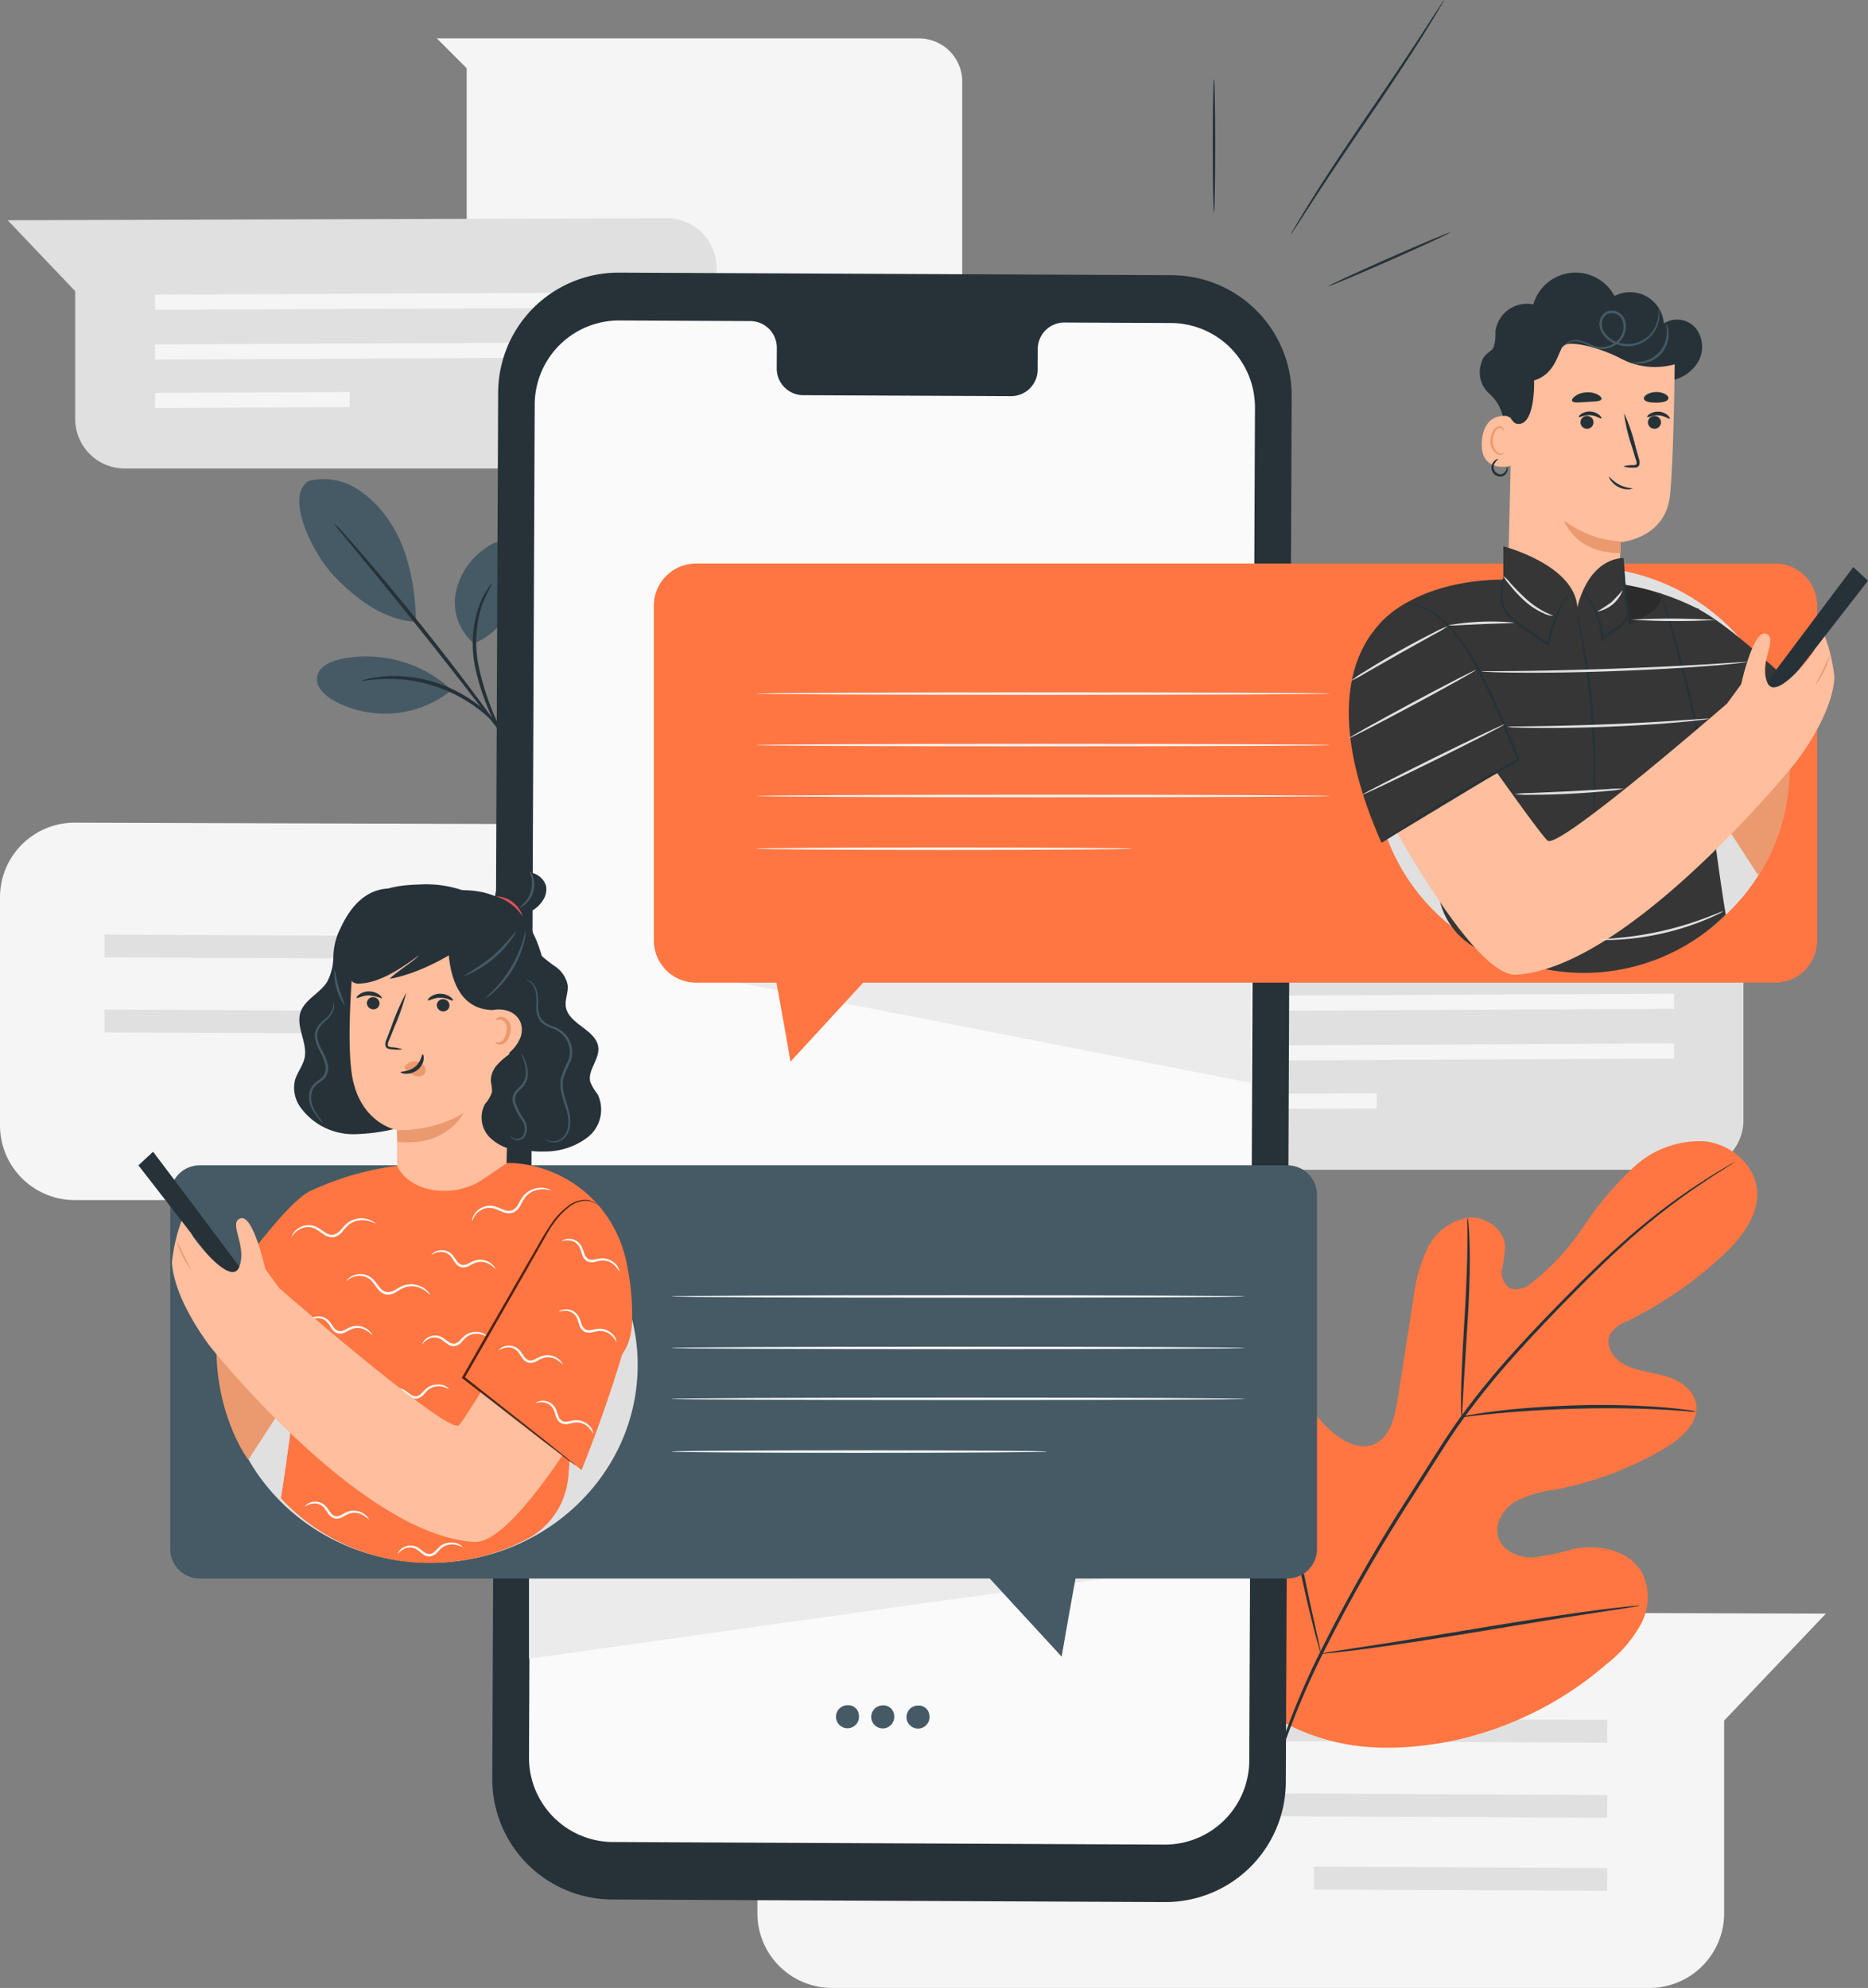 <svg xmlns="http://www.w3.org/2000/svg" width="217.66" height="231.586" viewBox="0 0 217.66 231.586">
  <rect x="0" y="0" width="217.66" height="231.586" fill="#808080" stroke="none"/>
  <g id="Group_13192" data-name="Group 13192" transform="translate(-53.332 -36.363)">
    <g id="Background_Complete" data-name="Background Complete" transform="translate(53.332 40.839)">
      <g id="Group_13021" data-name="Group 13021" transform="translate(0 91.359)">
        <path id="Path_5277" data-name="Path 5277" d="M53.332,216.931v26.563a8.7,8.7,0,0,0,8.7,8.7h95.245a8.7,8.7,0,0,0,8.7-8.7V221.049l11.858-12.458-115.778-.362A8.7,8.7,0,0,0,53.332,216.931Z" transform="translate(-53.332 -208.229)" fill="#f5f5f5"/>
        <g id="Group_13018" data-name="Group 13018" transform="translate(12.18 13.037)">
          <path id="Path_5278" data-name="Path 5278" d="M161.6,234.665l-86.429-.4.009-2.657,86.429.4Z" transform="translate(-75.176 -231.609)" fill="#e0e0e0"/>
        </g>
        <g id="Group_13019" data-name="Group 13019" transform="translate(12.18 21.777)">
          <path id="Path_5279" data-name="Path 5279" d="M161.6,250.338l-86.429-.4.009-2.657,86.429.4Z" transform="translate(-75.176 -247.282)" fill="#e0e0e0"/>
        </g>
        <g id="Group_13020" data-name="Group 13020" transform="translate(64.411 30.526)">
          <rect id="Rectangle_1630" data-name="Rectangle 1630" width="2.657" height="34.198" transform="translate(0 2.656) rotate(-89.718)" fill="#e0e0e0"/>
        </g>
      </g>
      <g id="Group_13025" data-name="Group 13025" transform="translate(88.254 183.142)">
        <path id="Path_5280" data-name="Path 5280" d="M211.6,381.53v26.563a8.7,8.7,0,0,0,8.7,8.7h95.245a8.7,8.7,0,0,0,8.7-8.7V385.648l11.857-12.458-115.778-.362A8.7,8.7,0,0,0,211.6,381.53Z" transform="translate(-211.602 -372.828)" fill="#f5f5f5"/>
        <g id="Group_13022" data-name="Group 13022" transform="translate(12.594 12.347)">
          <path id="Path_5281" data-name="Path 5281" d="M320.617,398.027l-86.429-.4.009-2.657,86.429.4Z" transform="translate(-234.188 -394.971)" fill="#e0e0e0"/>
        </g>
        <g id="Group_13023" data-name="Group 13023" transform="translate(12.594 21.087)">
          <path id="Path_5282" data-name="Path 5282" d="M320.617,413.7l-86.429-.4.009-2.657,86.429.4Z" transform="translate(-234.188 -410.644)" fill="#e0e0e0"/>
        </g>
        <g id="Group_13024" data-name="Group 13024" transform="translate(64.825 29.836)">
          <rect id="Rectangle_1631" data-name="Rectangle 1631" width="2.657" height="34.198" transform="translate(0 2.656) rotate(-89.718)" fill="#e0e0e0"/>
        </g>
      </g>
      <path id="Path_5283" data-name="Path 5283" d="M144.63,44.39h56.177a5.035,5.035,0,0,1,5.035,5.035V76.9a5.035,5.035,0,0,1-5.035,5.035h-47.67A5.035,5.035,0,0,1,148.1,76.9V47.861Z" transform="translate(-93.721 -44.39)" fill="#f5f5f5"/>
      <g id="Group_13029" data-name="Group 13029" transform="translate(0.897 20.941)">
        <path id="Path_5284" data-name="Path 5284" d="M137.519,87.715v17.617a5.772,5.772,0,0,1-5.771,5.772H68.577a5.772,5.772,0,0,1-5.772-5.772V90.447L54.94,82.184l76.789-.24A5.771,5.771,0,0,1,137.519,87.715Z" transform="translate(-54.94 -81.944)" fill="#e0e0e0"/>
        <g id="Group_13026" data-name="Group 13026" transform="translate(17.171 8.647)">
          <path id="Path_5285" data-name="Path 5285" d="M85.739,99.477l57.324-.265-.006-1.762-57.324.265Z" transform="translate(-85.733 -97.451)" fill="#f5f5f5"/>
        </g>
        <g id="Group_13027" data-name="Group 13027" transform="translate(17.171 14.443)">
          <path id="Path_5286" data-name="Path 5286" d="M85.739,109.872l57.324-.265-.006-1.762-57.324.265Z" transform="translate(-85.733 -107.846)" fill="#f5f5f5"/>
        </g>
        <g id="Group_13028" data-name="Group 13028" transform="translate(17.169 20.246)">
          <rect id="Rectangle_1632" data-name="Rectangle 1632" width="22.682" height="1.762" transform="translate(0 0.112) rotate(-0.282)" fill="#f5f5f5"/>
        </g>
      </g>
      <g id="Group_13033" data-name="Group 13033" transform="translate(120.567 102.637)">
        <path id="Path_5287" data-name="Path 5287" d="M352.13,234.225v17.618a5.772,5.772,0,0,1-5.772,5.771H283.188a5.772,5.772,0,0,1-5.772-5.771V236.957l-7.865-8.263,76.789-.24A5.771,5.771,0,0,1,352.13,234.225Z" transform="translate(-269.551 -228.454)" fill="#e0e0e0"/>
        <g id="Group_13030" data-name="Group 13030" transform="translate(17.171 8.647)">
          <path id="Path_5288" data-name="Path 5288" d="M300.35,245.988l57.324-.265-.006-1.762-57.324.265Z" transform="translate(-300.344 -243.961)" fill="#f5f5f5"/>
        </g>
        <g id="Group_13031" data-name="Group 13031" transform="translate(17.171 14.443)">
          <path id="Path_5289" data-name="Path 5289" d="M300.35,256.383l57.324-.265-.006-1.762-57.324.265Z" transform="translate(-300.344 -254.356)" fill="#f5f5f5"/>
        </g>
        <g id="Group_13032" data-name="Group 13032" transform="translate(17.169 20.247)">
          <rect id="Rectangle_1633" data-name="Rectangle 1633" width="22.682" height="1.762" transform="translate(0 0.112) rotate(-0.282)" fill="#f5f5f5"/>
        </g>
      </g>
    </g>
    <g id="Plants" transform="translate(88.201 92.163)">
      <g id="Group_13051" data-name="Group 13051" transform="translate(105.684 77.11)">
        <g id="Group_13035" data-name="Group 13035">
          <g id="Group_13034" data-name="Group 13034">
            <path id="Path_5290" data-name="Path 5290" d="M313.872,342.152c-9.442-9.193-9.6-23.415-7.14-35.773.409-2.063.54-4.288,1.825-5.946s3.791-2.525,5.505-1.347c1.422.978,1.8,2.88,2.419,4.5a12.3,12.3,0,0,0,4.1,5.443c1.209.9,2.775,1.589,4.2,1.083,1.951-.694,2.567-3.132,2.892-5.2l1.817-11.548a19.488,19.488,0,0,1,1.626-6.026,6.482,6.482,0,0,1,4.73-3.669c2.054-.229,4.3,1.3,4.379,3.388a19.434,19.434,0,0,1-.362,2.579,2.2,2.2,0,0,0,.935,2.251,2.527,2.527,0,0,0,2.421-.576,27.792,27.792,0,0,0,6.143-6.629,38.569,38.569,0,0,1,5.85-6.921,11.3,11.3,0,0,1,8.254-3c2.983.317,5.832,2.656,6.1,5.679s-1.908,5.7-4.14,7.757a46.663,46.663,0,0,1-11.085,7.57,3.839,3.839,0,0,0-1.886,1.462c-.674,1.3.406,2.882,1.69,3.556,1.454.764,3.149.877,4.726,1.33s3.2,1.448,3.564,3.068c.5,2.247-1.626,4.169-3.6,5.333a39.985,39.985,0,0,1-12.779,4.828,13.476,13.476,0,0,0-4.685,1.4c-1.4.867-2.441,2.6-1.939,4.174s2.323,2.351,3.961,2.317a27.89,27.89,0,0,0,4.811-.988c3.011-.606,6.64.189,8.055,2.936a6.616,6.616,0,0,1-.25,5.888,15.255,15.255,0,0,1-3.963,4.587,40.2,40.2,0,0,1-18.889,9.131c-6.95,1.2-13.146.824-19.291-2.638" transform="translate(-305.393 -274.717)" fill="#ff7642"/>
          </g>
        </g>
        <g id="Group_13038" data-name="Group 13038" transform="translate(6.808 2.406)">
          <g id="Group_13037" data-name="Group 13037">
            <g id="Group_13036" data-name="Group 13036">
              <path id="Path_5291" data-name="Path 5291" d="M317.6,353.247a91.8,91.8,0,0,1,6.155-16.452,187.33,187.33,0,0,1,10.6-18.7l3.03-4.76c1-1.56,1.988-3.107,3.049-4.56a93.557,93.557,0,0,1,6.578-8c2.215-2.444,4.407-4.683,6.471-6.761s4.035-3.972,5.9-5.624a74.174,74.174,0,0,1,9.372-7.137c1.168-.753,2.094-1.308,2.726-1.674l.722-.414a1.629,1.629,0,0,1,.253-.129,1.471,1.471,0,0,1-.233.163l-.7.446c-.618.389-1.531.964-2.685,1.735a78.441,78.441,0,0,0-9.273,7.216c-1.848,1.661-3.8,3.565-5.854,5.646s-4.233,4.329-6.435,6.773A94.628,94.628,0,0,0,340.736,309c-1.053,1.447-2.033,2.982-3.032,4.546l-3.026,4.758a192.034,192.034,0,0,0-10.6,18.651,93.41,93.41,0,0,0-6.21,16.367" transform="translate(-317.601 -279.032)" fill="#263238"/>
            </g>
          </g>
        </g>
        <g id="Group_13041" data-name="Group 13041" transform="translate(29.684 8.957)">
          <g id="Group_13040" data-name="Group 13040">
            <g id="Group_13039" data-name="Group 13039">
              <path id="Path_5292" data-name="Path 5292" d="M358.692,313.973a4.231,4.231,0,0,1-.057-.913c-.015-.588-.008-1.439.014-2.49.045-2.1.206-5,.395-8.2s.308-6.094.321-8.19c.009-1.048.008-1.9,0-2.484a4.221,4.221,0,0,1,.031-.914,4.12,4.12,0,0,1,.118.907c.054.586.1,1.436.122,2.488.057,2.1-.019,5.012-.209,8.214-.2,3.155-.371,6.009-.506,8.19-.055.985-.1,1.816-.137,2.483A4.143,4.143,0,0,1,358.692,313.973Z" transform="translate(-358.627 -290.781)" fill="#263238"/>
            </g>
          </g>
        </g>
        <g id="Group_13044" data-name="Group 13044" transform="translate(29.75 30.767)">
          <g id="Group_13043" data-name="Group 13043">
            <g id="Group_13042" data-name="Group 13042">
              <path id="Path_5293" data-name="Path 5293" d="M386.082,330.661a5.89,5.89,0,0,1-1.079-.047c-.69-.051-1.689-.13-2.926-.188-2.472-.135-5.894-.2-9.673-.112s-7.2.331-9.662.571c-1.235.112-2.232.229-2.921.306a5.746,5.746,0,0,1-1.077.084,5.776,5.776,0,0,1,1.057-.234c.684-.123,1.678-.282,2.913-.429,2.466-.311,5.892-.589,9.683-.687a94.757,94.757,0,0,1,9.7.228c1.239.094,2.237.214,2.925.312A5.677,5.677,0,0,1,386.082,330.661Z" transform="translate(-358.744 -329.893)" fill="#263238"/>
            </g>
          </g>
        </g>
        <g id="Group_13047" data-name="Group 13047" transform="translate(5.556 23.669)">
          <g id="Group_13046" data-name="Group 13046">
            <g id="Group_13045" data-name="Group 13045">
              <path id="Path_5294" data-name="Path 5294" d="M323.169,353.229a1.4,1.4,0,0,1-.129-.353c-.08-.279-.178-.621-.3-1.034-.253-.9-.586-2.21-.976-3.834-.782-3.248-1.722-7.769-2.691-12.772s-1.866-9.529-2.579-12.788l-.857-3.859-.227-1.052a1.379,1.379,0,0,1-.053-.374,1.424,1.424,0,0,1,.129.354l.3,1.033c.253.9.586,2.21.976,3.834.782,3.248,1.721,7.769,2.691,12.774s1.866,9.527,2.579,12.787c.352,1.585.641,2.89.856,3.859l.227,1.052A1.353,1.353,0,0,1,323.169,353.229Z" transform="translate(-315.357 -317.164)" fill="#263238"/>
            </g>
          </g>
        </g>
        <g id="Group_13050" data-name="Group 13050" transform="translate(13.368 54.137)">
          <g id="Group_13049" data-name="Group 13049">
            <g id="Group_13048" data-name="Group 13048">
              <path id="Path_5295" data-name="Path 5295" d="M366.477,371.812a1.443,1.443,0,0,1-.374.087l-1.08.176-3.975.605c-3.356.512-7.984,1.272-13.1,2.119s-9.753,1.566-13.121,2.008c-1.683.222-3.048.388-3.993.482l-1.089.1a1.416,1.416,0,0,1-.383.009,1.456,1.456,0,0,1,.374-.088l1.08-.175,3.974-.606c3.356-.511,7.985-1.272,13.1-2.119s9.751-1.565,13.118-2.007c1.684-.222,3.048-.388,3.994-.483l1.089-.1A1.405,1.405,0,0,1,366.477,371.812Z" transform="translate(-329.367 -371.804)" fill="#263238"/>
            </g>
          </g>
        </g>
      </g>
      <g id="Group_13055" data-name="Group 13055">
        <path id="Path_5296" data-name="Path 5296" d="M150.615,161.294a6.206,6.206,0,0,1-2.134-5.855,8.243,8.243,0,0,1,3.548-5.289,3.472,3.472,0,0,1,2.83-.738,2.655,2.655,0,0,1,1.717,2.07,5.385,5.385,0,0,1-.323,2.776c-1.058,3.056-2.642,5.819-5.639,7.035" transform="translate(-130.255 -142.136)" fill="#455a64"/>
        <path id="Path_5297" data-name="Path 5297" d="M135.035,177.207a14.52,14.52,0,0,0-12.833-3.359c-1.14.264-2.425.867-2.612,2.023s.846,2.14,1.861,2.728a12.4,12.4,0,0,0,13.719-1.1" transform="translate(-117.502 -152.829)" fill="#455a64"/>
        <path id="Path_5298" data-name="Path 5298" d="M117.027,136.645a7.276,7.276,0,0,1,5.614.966,12.843,12.843,0,0,1,4.015,4.194c2.021,3.192,2.732,7.483,2.822,11.259-4.192-.17-7.775-3.464-9.487-5.251-2.706-2.823-5.884-9.567-2.964-11.17" transform="translate(-115.864 -136.432)" fill="#455a64"/>
        <g id="Group_13052" data-name="Group 13052" transform="translate(20.221 12.139)">
          <path id="Path_5299" data-name="Path 5299" d="M155.78,176.144a14.978,14.978,0,0,1-1.046-1.58,26.617,26.617,0,0,1-2.362-6.732,13.353,13.353,0,0,1,.524-7.1,8.754,8.754,0,0,1,1.014-1.924,2.453,2.453,0,0,1,.518-.605,18.575,18.575,0,0,0-1.25,2.631,14.007,14.007,0,0,0-.389,6.923,30.867,30.867,0,0,0,2.217,6.681" transform="translate(-152.128 -158.202)" fill="#263238"/>
        </g>
        <g id="Group_13053" data-name="Group 13053" transform="translate(4.035 5.134)">
          <path id="Path_5300" data-name="Path 5300" d="M142.978,170.638l-2.183-2.815c-1.837-2.382-4.383-5.665-7.243-9.256s-5.492-6.8-7.4-9.125l-2.257-2.757a7.7,7.7,0,0,1-.789-1.044,7.8,7.8,0,0,1,.914.937c.569.621,1.376,1.533,2.361,2.671,1.972,2.275,4.643,5.462,7.506,9.054s5.374,6.91,7.151,9.34c.889,1.214,1.6,2.2,2.077,2.9" transform="translate(-123.101 -145.64)" fill="#263238"/>
        </g>
        <g id="Group_13054" data-name="Group 13054" transform="translate(7.317 22.95)">
          <path id="Path_5301" data-name="Path 5301" d="M128.987,178.139a2.629,2.629,0,0,1,.727-.222,6.056,6.056,0,0,1,.876-.167,10.227,10.227,0,0,1,1.177-.127,15.278,15.278,0,0,1,3.08.117,16.33,16.33,0,0,1,6.995,2.721,15.275,15.275,0,0,1,2.35,2,10.3,10.3,0,0,1,.782.888,6.086,6.086,0,0,1,.533.715c.272.408.234.6.21.615a24.629,24.629,0,0,0-1.735-2.006,17.075,17.075,0,0,0-2.356-1.884,17.245,17.245,0,0,0-6.834-2.658,17.042,17.042,0,0,0-3.01-.2C130.056,177.966,129,178.221,128.987,178.139Z" transform="translate(-128.987 -177.59)" fill="#263238"/>
        </g>
      </g>
    </g>
    <g id="Device" transform="translate(110.693 36.363)">
      <g id="Group_13064" data-name="Group 13064" transform="translate(0 31.76)">
        <g id="Group_13063" data-name="Group 13063">
          <g id="Group_13059" data-name="Group 13059">
            <g id="Group_13058" data-name="Group 13058">
              <g id="Group_13056" data-name="Group 13056">
                <path id="Path_5302" data-name="Path 5302" d="M234.57,283.141l-64.4-.3A14.029,14.029,0,0,1,156.2,268.754l.683-161.465a14.03,14.03,0,0,1,14.094-13.97l64.405.3a14.03,14.03,0,0,1,13.964,14.089l-.683,161.465A14.03,14.03,0,0,1,234.57,283.141Z" transform="translate(-156.2 -93.32)" fill="#263238"/>
              </g>
              <g id="Group_13057" data-name="Group 13057" transform="translate(4.277 5.573)">
                <path id="Path_5303" data-name="Path 5303" d="M238.683,103.611l-12.487-.058a3.1,3.1,0,0,0-3.045,3.156l-.01,2.265a3.1,3.1,0,0,1-3.045,3.156l-24.34-.112a3.105,3.105,0,0,1-3.019-3.184l.01-2.265a3.106,3.106,0,0,0-3.02-3.184l-4.391-.02-10.929-.051a9.826,9.826,0,0,0-9.871,9.784l-.666,157.6a9.825,9.825,0,0,0,9.78,9.868l64.276.3a9.826,9.826,0,0,0,9.87-9.784l.666-157.6A9.826,9.826,0,0,0,238.683,103.611Z" transform="translate(-163.87 -103.314)" fill="#fafafa"/>
              </g>
            </g>
          </g>
          <g id="Group_13060" data-name="Group 13060" transform="translate(40.061 166.888)">
            <path id="Path_5304" data-name="Path 5304" d="M230.7,393.754a1.342,1.342,0,1,1-1.322-1.146A1.243,1.243,0,0,1,230.7,393.754Z" transform="translate(-228.043 -392.608)" fill="#455a64"/>
          </g>
          <g id="Group_13061" data-name="Group 13061" transform="translate(44.171 166.907)">
            <path id="Path_5305" data-name="Path 5305" d="M238.065,393.788a1.341,1.341,0,1,1-1.321-1.146A1.243,1.243,0,0,1,238.065,393.788Z" transform="translate(-235.413 -392.642)" fill="#455a64"/>
          </g>
          <g id="Group_13062" data-name="Group 13062" transform="translate(48.28 166.926)">
            <path id="Path_5306" data-name="Path 5306" d="M245.435,393.821a1.342,1.342,0,1,1-1.322-1.145A1.243,1.243,0,0,1,245.435,393.821Z" transform="translate(-242.782 -392.676)" fill="#455a64"/>
          </g>
        </g>
      </g>
      <path id="Path_5307" data-name="Path 5307" d="M199.517,240.1c1.047.149,64.229,12.541,64.229,12.541V240.1Z" transform="translate(-175.363 -126.493)" fill="#ebebeb"/>
      <path id="Path_5308" data-name="Path 5308" d="M163.869,375.413s68.73-9.724,68.131-9.424-68.131,0-68.131,0Z" transform="translate(-159.593 -182.181)" fill="#ebebeb"/>
      <g id="Group_13065" data-name="Group 13065" transform="translate(83.948 9.224)">
        <path id="Path_5309" data-name="Path 5309" d="M306.894,52.9c.08,0,.145,3.475.145,7.76s-.065,7.761-.145,7.761-.146-3.474-.146-7.761S306.813,52.9,306.894,52.9Z" transform="translate(-306.748 -52.905)" fill="#263238"/>
      </g>
      <g id="Group_13066" data-name="Group 13066" transform="translate(97.396 27.082)">
        <path id="Path_5310" data-name="Path 5310" d="M345.065,84.933c.032.074-3.12,1.536-7.041,3.267s-7.126,3.074-7.159,3,3.119-1.536,7.042-3.267S345.032,84.86,345.065,84.933Z" transform="translate(-330.865 -84.93)" fill="#263238"/>
      </g>
      <g id="Group_13067" data-name="Group 13067" transform="translate(93.062)">
        <path id="Path_5311" data-name="Path 5311" d="M340.931,36.363a1.486,1.486,0,0,1-.149.3l-.477.822c-.417.713-1.04,1.732-1.819,2.985-1.561,2.5-3.809,5.91-6.354,9.623s-4.817,7.1-6.422,9.571l-1.9,2.934-.523.793a1.416,1.416,0,0,1-.2.266,1.412,1.412,0,0,1,.149-.3l.477-.822c.417-.713,1.04-1.731,1.819-2.985,1.561-2.5,3.809-5.91,6.355-9.624s4.816-7.095,6.421-9.569l1.9-2.934.523-.793A1.422,1.422,0,0,1,340.931,36.363Z" transform="translate(-323.092 -36.363)" fill="#263238"/>
      </g>
    </g>
    <g id="Speech_Bubbles" data-name="Speech Bubbles" transform="translate(73.166 102.01)">
      <g id="Group_13073" data-name="Group 13073" transform="translate(56.354)">
        <path id="Path_5312" data-name="Path 5312" d="M320.593,154.092H194.882a4.917,4.917,0,0,0-4.917,4.917V198a4.917,4.917,0,0,0,4.917,4.916h9.365c.754,4.072,1.637,9.21,1.637,9.21l8.477-9.21H320.593A4.916,4.916,0,0,0,325.509,198V159.009A4.916,4.916,0,0,0,320.593,154.092Z" transform="translate(-189.965 -154.092)" fill="#ff7642"/>
        <g id="Group_13072" data-name="Group 13072" transform="translate(11.929 15.013)">
          <g id="Group_13068" data-name="Group 13068" transform="translate(0 5.994)">
            <path id="Path_5313" data-name="Path 5313" d="M278.191,191.91c0,.08-14.962.145-33.415.145s-33.418-.065-33.418-.145,14.959-.145,33.418-.145S278.191,191.83,278.191,191.91Z" transform="translate(-211.358 -191.765)" fill="#f5f5f5"/>
          </g>
          <g id="Group_13069" data-name="Group 13069">
            <path id="Path_5314" data-name="Path 5314" d="M278.191,181.161c0,.08-14.962.145-33.415.145s-33.418-.065-33.418-.145,14.959-.146,33.418-.146S278.191,181.08,278.191,181.161Z" transform="translate(-211.358 -181.015)" fill="#f5f5f5"/>
          </g>
          <g id="Group_13070" data-name="Group 13070" transform="translate(0 11.922)">
            <path id="Path_5315" data-name="Path 5315" d="M278.191,202.541c0,.08-14.962.146-33.415.146s-33.418-.065-33.418-.146,14.959-.145,33.418-.145S278.191,202.461,278.191,202.541Z" transform="translate(-211.358 -202.396)" fill="#f5f5f5"/>
          </g>
          <g id="Group_13071" data-name="Group 13071" transform="translate(0 18.063)">
            <path id="Path_5316" data-name="Path 5316" d="M255.134,213.553c0,.08-9.8.146-21.887.146s-21.889-.065-21.889-.146,9.8-.145,21.889-.145S255.134,213.473,255.134,213.553Z" transform="translate(-211.358 -213.408)" fill="#f5f5f5"/>
          </g>
        </g>
      </g>
      <g id="Group_13079" data-name="Group 13079" transform="translate(0 70.106)">
        <path id="Path_5317" data-name="Path 5317" d="M219.085,279.816H92.341a3.439,3.439,0,0,0-3.439,3.439v41.256a3.44,3.44,0,0,0,3.439,3.44h92.051l8.379,9.1s.879-5.117,1.619-9.1h24.694a3.44,3.44,0,0,0,3.439-3.44V283.255A3.439,3.439,0,0,0,219.085,279.816Z" transform="translate(-88.902 -279.816)" fill="#455a64"/>
        <g id="Group_13078" data-name="Group 13078" transform="translate(58.379 15.135)">
          <g id="Group_13074" data-name="Group 13074" transform="translate(0 5.994)">
            <path id="Path_5318" data-name="Path 5318" d="M260.428,317.853c0,.08-14.963.145-33.415.145s-33.418-.065-33.418-.145,14.959-.145,33.418-.145S260.428,317.773,260.428,317.853Z" transform="translate(-193.595 -317.708)" fill="#f5f5f5"/>
          </g>
          <g id="Group_13075" data-name="Group 13075">
            <path id="Path_5319" data-name="Path 5319" d="M260.428,307.1c0,.08-14.963.145-33.415.145s-33.418-.065-33.418-.145,14.959-.146,33.418-.146S260.428,307.023,260.428,307.1Z" transform="translate(-193.595 -306.958)" fill="#f5f5f5"/>
          </g>
          <g id="Group_13076" data-name="Group 13076" transform="translate(0 11.922)">
            <path id="Path_5320" data-name="Path 5320" d="M260.428,328.484c0,.08-14.963.145-33.415.145s-33.418-.065-33.418-.145,14.959-.145,33.418-.145S260.428,328.4,260.428,328.484Z" transform="translate(-193.595 -328.339)" fill="#f5f5f5"/>
          </g>
          <g id="Group_13077" data-name="Group 13077" transform="translate(0 18.063)">
            <path id="Path_5321" data-name="Path 5321" d="M237.371,339.5c0,.08-9.8.146-21.887.146s-21.889-.065-21.889-.146,9.8-.145,21.889-.145S237.371,339.416,237.371,339.5Z" transform="translate(-193.595 -339.351)" fill="#f5f5f5"/>
          </g>
        </g>
      </g>
    </g>
    <g id="Character_2" data-name="Character 2" transform="translate(210.492 68.123)">
      <g id="Group_13135" data-name="Group 13135">
        <g id="Group_13123" data-name="Group 13123">
          <path id="Path_5322" data-name="Path 5322" d="M365.35,110.668a5.042,5.042,0,0,0-1.686-3.251,3.335,3.335,0,0,1-.931-3.552c.341-1.266,1.144-1.172,1.462-1.916a5.631,5.631,0,0,0,.185-1.777,3.7,3.7,0,0,1,4.414-3.145,5.128,5.128,0,0,1,9.458-.985,3.944,3.944,0,0,1,5.752,3.2,2.871,2.871,0,0,1,3.733.564,3.538,3.538,0,0,1,.269,3.9,4.639,4.639,0,0,1-3.351,2.207,6.811,6.811,0,0,1-4.024-.731,13.026,13.026,0,0,1-3.3-2.494" transform="translate(-347.295 -93.32)" fill="#263238"/>
          <ellipse id="Ellipse_4" data-name="Ellipse 4" cx="24.139" cy="23.573" rx="24.139" ry="23.573" transform="translate(3.033 34.279)" fill="#e0e0e0"/>
          <g id="Group_13118" data-name="Group 13118" transform="translate(0 5.753)">
            <g id="Group_13112" data-name="Group 13112" transform="translate(3.701)">
              <path id="Path_5323" data-name="Path 5323" d="M417.653,191.668l-2.672-6.851-9.576,6.017,8.533,13.158S417.409,199.483,417.653,191.668Z" transform="translate(-369.944 -139.55)" fill="#eb996e"/>
              <g id="Group_13103" data-name="Group 13103" transform="translate(11.792)">
                <g id="Group_13102" data-name="Group 13102">
                  <g id="Group_13101" data-name="Group 13101" transform="translate(0 0.96)">
                    <g id="Group_13098" data-name="Group 13098">
                      <g id="Group_13093" data-name="Group 13093" transform="translate(3.038)">
                        <g id="Group_13092" data-name="Group 13092">
                          <g id="Group_13080" data-name="Group 13080">
                            <path id="Path_5324" data-name="Path 5324" d="M374.85,141.684h0a6.423,6.423,0,0,0,6.451-6.074c.142-2.837.26-5.569.26-5.569s5.268-.381,5.754-5.531.553-17.059.553-17.059h0a18.275,18.275,0,0,0-18.349.8l-.5.322-.608,26.65A6.424,6.424,0,0,0,374.85,141.684Z" transform="translate(-368.407 -105.359)" fill="#ffbe9d"/>
                          </g>
                          <g id="Group_13084" data-name="Group 13084" transform="translate(8.275 9.465)">
                            <g id="Group_13081" data-name="Group 13081" transform="translate(0.194 0.509)">
                              <path id="Path_5325" data-name="Path 5325" d="M384.591,123.285a.75.75,0,0,1,.481.95.759.759,0,0,1-.957.476.75.75,0,0,1-.481-.95A.759.759,0,0,1,384.591,123.285Z" transform="translate(-383.595 -123.246)" fill="#263238"/>
                            </g>
                            <g id="Group_13083" data-name="Group 13083">
                              <g id="Group_13082" data-name="Group 13082">
                                <path id="Path_5326" data-name="Path 5326" d="M385.881,123.148c-.087.085-.575-.336-1.292-.381s-1.26.29-1.334.194c-.036-.043.055-.2.292-.357a1.784,1.784,0,0,1,2.1.149C385.856,122.944,385.923,123.111,385.881,123.148Z" transform="translate(-383.247 -122.333)" fill="#263238"/>
                              </g>
                            </g>
                          </g>
                          <g id="Group_13088" data-name="Group 13088" transform="translate(16.233 9.481)">
                            <g id="Group_13085" data-name="Group 13085" transform="translate(0.097 0.493)">
                              <path id="Path_5327" data-name="Path 5327" d="M398.69,123.285a.75.75,0,0,1,.481.95.759.759,0,0,1-.958.476.75.75,0,0,1-.481-.95A.759.759,0,0,1,398.69,123.285Z" transform="translate(-397.694 -123.246)" fill="#263238"/>
                            </g>
                            <g id="Group_13087" data-name="Group 13087">
                              <g id="Group_13086" data-name="Group 13086">
                                <path id="Path_5328" data-name="Path 5328" d="M400.153,123.177c-.087.085-.575-.336-1.292-.382s-1.26.291-1.334.195c-.037-.043.054-.2.292-.357a1.785,1.785,0,0,1,2.1.15C400.127,122.972,400.194,123.14,400.153,123.177Z" transform="translate(-397.519 -122.362)" fill="#263238"/>
                              </g>
                            </g>
                          </g>
                          <g id="Group_13090" data-name="Group 13090" transform="translate(13.456 9.658)">
                            <g id="Group_13089" data-name="Group 13089">
                              <path id="Path_5329" data-name="Path 5329" d="M392.539,128.886a3.5,3.5,0,0,1,1.178-.15c.189-.005.34-.035.361-.134a1,1,0,0,0-.091-.543l-.448-1.488a19.7,19.7,0,0,1-.916-3.892,19.694,19.694,0,0,1,1.309,3.78c.144.517.282,1.01.417,1.5a1.18,1.18,0,0,1,.04.78.491.491,0,0,1-.347.27,1.2,1.2,0,0,1-.323.016A3.512,3.512,0,0,1,392.539,128.886Z" transform="translate(-392.539 -122.679)" fill="#263238"/>
                            </g>
                          </g>
                          <g id="Group_13091" data-name="Group 13091" transform="translate(6.543 22.151)">
                            <path id="Path_5330" data-name="Path 5330" d="M386.766,147.54a12.209,12.209,0,0,1-6.625-2.457s1.3,3.839,6.527,3.793Z" transform="translate(-380.141 -145.083)" fill="#eb996e"/>
                          </g>
                        </g>
                      </g>
                      <g id="Group_13097" data-name="Group 13097" transform="translate(0 9.975)">
                        <g id="Group_13094" data-name="Group 13094">
                          <path id="Path_5331" data-name="Path 5331" d="M366.48,124.046a.782.782,0,0,0-.736-.8c-.971-.046-2.568.306-2.769,2.96-.287,3.792,3.416,2.917,3.431,2.809C366.417,128.934,366.461,125.521,366.48,124.046Z" transform="translate(-362.958 -123.246)" fill="#ffbe9d"/>
                        </g>
                        <g id="Group_13096" data-name="Group 13096" transform="translate(1.025 1.208)">
                          <g id="Group_13095" data-name="Group 13095">
                            <path id="Path_5332" data-name="Path 5332" d="M366.4,128.47c-.016-.013-.07.041-.187.084a.674.674,0,0,1-.5-.027,1.634,1.634,0,0,1-.652-1.524,2.171,2.171,0,0,1,.258-.932.769.769,0,0,1,.54-.47.342.342,0,0,1,.38.21c.043.11.013.184.033.192s.087-.057.068-.216a.42.42,0,0,0-.133-.249.507.507,0,0,0-.361-.124.938.938,0,0,0-.741.536,2.233,2.233,0,0,0-.311,1.039,1.716,1.716,0,0,0,.848,1.71.721.721,0,0,0,.617-.055C366.389,128.56,366.416,128.477,366.4,128.47Z" transform="translate(-364.796 -125.413)" fill="#eb996e"/>
                          </g>
                        </g>
                      </g>
                    </g>
                    <g id="Group_13099" data-name="Group 13099" transform="translate(10.516 7.228)">
                      <path id="Path_5333" data-name="Path 5333" d="M381.854,119.353c.189.243.849.129,1.705.093.855-.069,1.524-.036,1.68-.3.177-.275-.65-.907-1.753-.817C382.381,118.374,381.643,119.1,381.854,119.353Z" transform="translate(-381.818 -118.32)" fill="#263238"/>
                    </g>
                    <g id="Group_13100" data-name="Group 13100" transform="translate(18.891 7.194)">
                      <path id="Path_5334" data-name="Path 5334" d="M396.849,119.074c.1.331.732.43,1.429.426s1.323-.13,1.418-.463-.535-.79-1.433-.777S396.743,118.753,396.849,119.074Z" transform="translate(-396.837 -118.26)" fill="#263238"/>
                    </g>
                  </g>
                  <path id="Path_5335" data-name="Path 5335" d="M388.569,108.319a8.561,8.561,0,0,1-7.192-.517c-2.668-1.332-5.779-1.983-6.465-1.446s-.83,3.287-3.474,4.089c0,0,.181,5.247-1.91,5.06s-.785-8.313-.785-8.313l5.117-2.5,5.585-1.055,5.262.742,4.071,1.115Z" transform="translate(-365.339 -103.637)" fill="#263238"/>
                </g>
              </g>
              <g id="Group_13111" data-name="Group 13111" transform="translate(0 26.128)">
                <g id="Group_13107" data-name="Group 13107" transform="translate(0 3.884)">
                  <path id="Path_5336" data-name="Path 5336" d="M341.812,162.487c5.468-5.624,15.094-5.01,15.094-5.01l7.978,5.711,4.524-5.267a29.336,29.336,0,0,1,9.21,2.85l.307.095,0,.064c3.5,1.9,8.455,6.458,13.176,10.882l-5.649,5.242-6.253,5.551a.167.167,0,0,1,.011.111c-.065.336.869,7.971,1.826,13.774a23.544,23.544,0,0,1-21.012,6.348,62.557,62.557,0,0,1-6.164-1.693,8.577,8.577,0,0,1-6.352-7.558h0c-.426-4.864-.751-10.885-.751-10.885" transform="translate(-341.812 -157.458)" fill="#363636"/>
                  <g id="Group_13104" data-name="Group 13104" transform="translate(32.596 1.444)">
                    <path id="Path_5337" data-name="Path 5337" d="M400.27,160.048a6.089,6.089,0,0,1,.343.9c.2.583.483,1.433.812,2.488.659,2.109,1.5,5.048,2.29,8.326s1.386,6.278,1.763,8.455c.188,1.089.329,1.972.413,2.585a6.158,6.158,0,0,1,.1.955,5.974,5.974,0,0,1-.215-.936c-.128-.654-.3-1.519-.5-2.566-.428-2.166-1.053-5.15-1.843-8.424s-1.6-6.214-2.2-8.336l-.723-2.513A6.075,6.075,0,0,1,400.27,160.048Z" transform="translate(-400.267 -160.048)" fill="#263238"/>
                  </g>
                  <g id="Group_13105" data-name="Group 13105" transform="translate(37.734 12.716)">
                    <path id="Path_5338" data-name="Path 5338" d="M409.483,189.094c-.05-.062,2.335-2.09,5.327-4.528s5.46-4.365,5.511-4.3-2.334,2.089-5.327,4.528S409.534,189.156,409.483,189.094Z" transform="translate(-409.483 -180.262)" fill="#263238"/>
                  </g>
                  <path id="Path_5339" data-name="Path 5339" d="M350.874,180.32l-4.895,16.1,1.821.947,1.8-4.553S351.441,183.249,350.874,180.32Z" transform="translate(-343.655 -167.572)" opacity="0.2"/>
                  <g id="Group_13106" data-name="Group 13106" transform="translate(25.107 0.38)" opacity="0.2">
                    <path id="Path_5340" data-name="Path 5340" d="M393.8,159.214c2.638,1.391-3.974,4.738-6.961,4.648l2.169-5.722A30.105,30.105,0,0,1,393.8,159.214Z" transform="translate(-386.838 -158.139)"/>
                  </g>
                </g>
                <path id="Path_5341" data-name="Path 5341" d="M367.468,154.757v-4.264s8.328,2.143,8.63,7.126c0,0,1.059-5.508,5.35-5.772l.606,7.748-4.992,4.344H372l-4.009-3.458-.524-5.38" transform="translate(-353.162 -150.493)" fill="#363636"/>
                <g id="Group_13108" data-name="Group 13108" transform="translate(22.883 7.879)">
                  <path id="Path_5342" data-name="Path 5342" d="M384.777,187.769a5.49,5.49,0,0,1-.014-.917c.012-.589.023-1.442.026-2.495.007-2.105-.059-5.015-.323-8.215s-.683-6.082-1.037-8.157l-.437-2.456a5.539,5.539,0,0,1-.137-.907,5.552,5.552,0,0,1,.248.883c.143.572.326,1.407.529,2.442a76.5,76.5,0,0,1,1.363,16.412c-.029,1.055-.071,1.908-.118,2.5A5.656,5.656,0,0,1,384.777,187.769Z" transform="translate(-382.85 -164.623)" fill="#263238"/>
                </g>
                <g id="Group_13109" data-name="Group 13109" transform="translate(14 3.458)">
                  <path id="Path_5343" data-name="Path 5343" d="M375.472,158.928a1.007,1.007,0,0,0-.494.046c-.318.1-.6.5-.836,1.064a24.119,24.119,0,0,0-1.584,4.607l-.044.19-.168-.1c-.5-.3-1.008-.626-1.522-.974a30.493,30.493,0,0,1-2.7-2.051,3.411,3.411,0,0,1-.919-1.2,3.8,3.8,0,0,1-.281-1.286,7.449,7.449,0,0,1,.185-1.865,2.756,2.756,0,0,1,.182-.66,3.545,3.545,0,0,1-.071.679,8.816,8.816,0,0,0-.091,1.832,3.688,3.688,0,0,0,.3,1.2,3.2,3.2,0,0,0,.876,1.1c.787.658,1.7,1.343,2.687,2.012.509.345,1.014.67,1.506.971l-.212.089a21.073,21.073,0,0,1,1.695-4.622,3.5,3.5,0,0,1,.438-.718,1.114,1.114,0,0,1,.531-.36C375.3,158.782,375.486,158.924,375.472,158.928Z" transform="translate(-366.919 -156.695)" fill="#263238"/>
                </g>
                <g id="Group_13110" data-name="Group 13110" transform="translate(23.574 1.354)">
                  <path id="Path_5344" data-name="Path 5344" d="M388.8,152.921a3.054,3.054,0,0,1,.078.666l.133,1.814c.062.764.155,1.673.311,2.673a4.471,4.471,0,0,1,.1,1.637,2.813,2.813,0,0,1-1.1,1.4A12.328,12.328,0,0,0,386.5,162.5l-.222.249-.022-.332a9.974,9.974,0,0,0-1.23-4.153c-.529-.95-.966-1.438-.931-1.466a1.578,1.578,0,0,1,.328.329,8.2,8.2,0,0,1,.755,1.048,9.513,9.513,0,0,1,1.356,4.222l-.244-.083a11.7,11.7,0,0,1,1.866-1.438,2.58,2.58,0,0,0,.995-1.238,4.408,4.408,0,0,0-.089-1.527c-.143-1.011-.215-1.929-.252-2.7s-.043-1.394-.041-1.824A2.913,2.913,0,0,1,388.8,152.921Z" transform="translate(-384.089 -152.921)" fill="#263238"/>
                </g>
              </g>
            </g>
            <g id="Group_13117" data-name="Group 13117" transform="translate(0 28.552)">
              <g id="Group_13114" data-name="Group 13114" transform="translate(2.982)">
                <path id="Path_5345" data-name="Path 5345" d="M430.612,154.84c-.338.4-12.6,16.792-12.6,16.792l1.726.978,12.581-16.185Z" transform="translate(-374.804 -154.84)" fill="#263238"/>
                <path id="Path_5346" data-name="Path 5346" d="M347.081,173.934s12.9,18.565,13.674,18.93c1.531.719,19.175-14.529,20.858-15.988.232-.309.71-.964,1.651-2.264,0,0,1.392-6.37,2.877-5.881s-.814,3.237.154,5.657,5.4-3.352,5.576-3.87l1.143-1.493a19.609,19.609,0,0,1,1.117,4.816c-.26,4.545-4.56,9.95-4.56,9.95s-19.31,23.921-32.537,24.663c-3.81.214-10.58-10.6-15.106-18.7a11.091,11.091,0,0,1,3.161-14.364Z" transform="translate(-340.524 -160.974)" fill="#ffbe9d"/>
                <g id="Group_13113" data-name="Group 13113" transform="translate(51.433 10.316)">
                  <path id="Path_5347" data-name="Path 5347" d="M432.765,176.7c-.043-.027.37-.757.826-1.682s.789-1.7.836-1.678a10.48,10.48,0,0,1-1.662,3.36Z" transform="translate(-432.761 -173.339)" fill="#eb996e"/>
                </g>
              </g>
              <g id="Group_13116" data-name="Group 13116" transform="translate(0 3.901)">
                <path id="Path_5348" data-name="Path 5348" d="M342.532,161.835s-13.843,4.922-3.551,28.2l15.981-9.645-2.273-5.443Z" transform="translate(-335.175 -161.835)" fill="#363636"/>
                <g id="Group_13115" data-name="Group 13115" transform="translate(3.806 0.382)">
                  <path id="Path_5349" data-name="Path 5349" d="M344.49,162.541a4.806,4.806,0,0,1,1.667.14,6.783,6.783,0,0,1,1.816.766,9.814,9.814,0,0,1,2.017,1.655,24.176,24.176,0,0,1,3.76,5.618c1.172,2.263,2.264,4.841,3.385,7.55l.98,2.368.05.12-.114.062c-4.624,2.52-8.65,4.881-11.5,6.647-1.424.881-2.558,1.606-3.336,2.109l-.9.575a1.936,1.936,0,0,1-.322.186,1.9,1.9,0,0,1,.291-.231c.2-.143.486-.355.869-.618.761-.531,1.88-1.281,3.292-2.186,2.822-1.812,6.836-4.206,11.46-6.737l-.064.182c-.315-.757-.646-1.557-.982-2.368-1.12-2.708-2.2-5.282-3.355-7.539a24.607,24.607,0,0,0-3.671-5.6,9.882,9.882,0,0,0-1.953-1.658,6.914,6.914,0,0,0-1.759-.8A9.992,9.992,0,0,0,344.49,162.541Z" transform="translate(-342 -162.52)" fill="#263238"/>
                </g>
              </g>
            </g>
          </g>
          <g id="Group_13119" data-name="Group 13119" transform="translate(24.889 4.094)">
            <path id="Path_5350" data-name="Path 5350" d="M391,100.661a.832.832,0,0,1,.069.243,3.158,3.158,0,0,1,.04.723,3.7,3.7,0,0,1-4.782,3.355,3.291,3.291,0,0,1-1.908-1.383,1.946,1.946,0,0,1-.285-1.259,1.629,1.629,0,0,1,.684-1.151,1.414,1.414,0,0,1,1.339-.086,1.7,1.7,0,0,1,.915.92,2.441,2.441,0,0,1-.366,2.318,2.908,2.908,0,0,1-3.657.795,6.245,6.245,0,0,0-1.377-.529,1.731,1.731,0,0,0-1.066.112,5.771,5.771,0,0,0-.793.522c-.007-.007.048-.072.163-.192a1.382,1.382,0,0,1,.228-.2,1.71,1.71,0,0,1,.355-.228,1.815,1.815,0,0,1,1.141-.17,6.116,6.116,0,0,1,1.432.5,4.053,4.053,0,0,0,.8.266,2.544,2.544,0,0,0,.9-.016,2.635,2.635,0,0,0,1.656-1.014,2.18,2.18,0,0,0,.319-2.05,1.315,1.315,0,0,0-1.832-.7,1.345,1.345,0,0,0-.558.946,1.667,1.667,0,0,0,.244,1.075,3.038,3.038,0,0,0,1.739,1.272,3.567,3.567,0,0,0,3.5-.829,3.789,3.789,0,0,0,1.089-2.278A7.642,7.642,0,0,0,391,100.661Z" transform="translate(-379.809 -100.661)" fill="#455a64"/>
          </g>
          <g id="Group_13120" data-name="Group 13120" transform="translate(30.327 23.747)">
            <path id="Path_5351" data-name="Path 5351" d="M392.3,137.281c.006.035-.171.109-.478.122a2.481,2.481,0,0,1-2.06-1.038c-.172-.254-.218-.441-.186-.456a3.821,3.821,0,0,0,2.724,1.372Z" transform="translate(-389.562 -135.906)" fill="#263238"/>
          </g>
          <g id="Group_13121" data-name="Group 13121" transform="translate(16.616 21.71)">
            <path id="Path_5352" data-name="Path 5352" d="M366.795,133.2c.026-.024.182.245-.02.629a.93.93,0,0,1-.568.451.966.966,0,0,1-.866-.227,1.038,1.038,0,0,1-.366-.81,1.115,1.115,0,0,1,.254-.667c.268-.315.54-.344.544-.312.021.042-.2.141-.378.432a.866.866,0,0,0,.136,1.138.734.734,0,0,0,.614.186.782.782,0,0,0,.456-.3C366.8,133.447,366.749,133.205,366.795,133.2Z" transform="translate(-364.973 -132.253)" fill="#263238"/>
          </g>
          <g id="Group_13122" data-name="Group 13122" transform="translate(33.11 5.972)">
            <path id="Path_5353" data-name="Path 5353" d="M398.436,104.03a1.837,1.837,0,0,1,.268,1.024,3.4,3.4,0,0,1-3.1,3.575,1.84,1.84,0,0,1-1.052-.12c.007-.05.405.024,1.024-.083a3.442,3.442,0,0,0,2.922-3.369C398.517,104.428,398.388,104.043,398.436,104.03Z" transform="translate(-394.553 -104.029)" fill="#455a64"/>
          </g>
        </g>
        <g id="Group_13124" data-name="Group 13124" transform="translate(1.583 52.625)">
          <path id="Path_5354" data-name="Path 5354" d="M354.568,187.7c.036.072-3.641,1.962-8.211,4.222s-8.306,4.034-8.341,3.962,3.641-1.962,8.213-4.222S354.532,187.625,354.568,187.7Z" transform="translate(-338.015 -187.695)" fill="#e0e0e0"/>
        </g>
        <g id="Group_13125" data-name="Group 13125" transform="translate(0.028 46.301)">
          <path id="Path_5355" data-name="Path 5355" d="M349.982,176.355c.038.071-3.235,1.9-7.31,4.088s-7.41,3.9-7.448,3.832,3.235-1.9,7.31-4.088S349.944,176.285,349.982,176.355Z" transform="translate(-335.224 -176.353)" fill="#e0e0e0"/>
        </g>
        <g id="Group_13126" data-name="Group 13126" transform="translate(0.248 41.186)">
          <path id="Path_5356" data-name="Path 5356" d="M346.92,167.184a13.286,13.286,0,0,1-1.638.969l-4,2.233-3.982,2.271a13.132,13.132,0,0,1-1.676.9,11.6,11.6,0,0,1,1.57-1.076c.993-.628,2.384-1.467,3.946-2.348s3-1.637,4.05-2.162A11.583,11.583,0,0,1,346.92,167.184Z" transform="translate(-335.62 -167.181)" fill="#e0e0e0"/>
        </g>
        <g id="Group_13127" data-name="Group 13127" transform="translate(18.011 35.338)">
          <path id="Path_5357" data-name="Path 5357" d="M373.258,161.334a2.615,2.615,0,0,1-1.077-.29,8.253,8.253,0,0,1-2.255-1.468,15.46,15.46,0,0,1-1.818-1.969,4.041,4.041,0,0,1-.63-.914,4.419,4.419,0,0,1,.786.781,26.279,26.279,0,0,0,1.855,1.885,10.331,10.331,0,0,0,2.148,1.5C372.867,161.165,373.271,161.29,373.258,161.334Z" transform="translate(-367.475 -156.692)" fill="#e0e0e0"/>
        </g>
        <g id="Group_13128" data-name="Group 13128" transform="translate(28.925 36.958)">
          <path id="Path_5358" data-name="Path 5358" d="M390.05,159.6a3.882,3.882,0,0,1-3,2.528,19.46,19.46,0,0,0,1.657-1.078A19.765,19.765,0,0,0,390.05,159.6Z" transform="translate(-387.047 -159.598)" fill="#e0e0e0"/>
        </g>
        <g id="Group_13129" data-name="Group 13129" transform="translate(15.469 45.344)">
          <path id="Path_5359" data-name="Path 5359" d="M393.875,174.644a1.341,1.341,0,0,1-.311.058l-.9.11c-.78.086-1.91.2-3.309.3-2.8.223-6.667.441-10.944.6s-8.155.207-10.961.185c-1.4-.009-2.538-.037-3.322-.067l-.9-.046a1.271,1.271,0,0,1-.314-.036,1.3,1.3,0,0,1,.315-.022l.9-.008,3.319-.026c2.8-.03,6.675-.12,10.95-.269s8.142-.341,10.94-.512l3.313-.211.9-.056A1.292,1.292,0,0,1,393.875,174.644Z" transform="translate(-362.916 -174.636)" fill="#e0e0e0"/>
        </g>
        <g id="Group_13130" data-name="Group 13130" transform="translate(18.495 51.954)">
          <path id="Path_5360" data-name="Path 5360" d="M391.872,186.5a5.675,5.675,0,0,1-.917.144c-.592.074-1.45.167-2.513.262-2.124.2-5.064.4-8.316.53s-6.2.166-8.334.142c-1.066-.009-1.929-.033-2.525-.059a5.625,5.625,0,0,1-.925-.07,5.621,5.621,0,0,1,.926-.043l2.523-.034c2.131-.029,5.073-.1,8.322-.228s6.186-.3,8.312-.444l2.518-.17A5.791,5.791,0,0,1,391.872,186.5Z" transform="translate(-368.343 -186.491)" fill="#e0e0e0"/>
        </g>
        <g id="Group_13131" data-name="Group 13131" transform="translate(19.327 60.101)">
          <path id="Path_5361" data-name="Path 5361" d="M382.537,201.119a11.17,11.17,0,0,1-1.849.26c-1.146.118-2.733.245-4.488.333s-3.349.118-4.5.114a11.105,11.105,0,0,1-1.865-.076,12.707,12.707,0,0,1,1.861-.129l4.49-.2,4.487-.248A12.663,12.663,0,0,1,382.537,201.119Z" transform="translate(-369.835 -201.101)" fill="#e0e0e0"/>
        </g>
        <g id="Group_13132" data-name="Group 13132" transform="translate(11.612 40.633)">
          <path id="Path_5362" data-name="Path 5362" d="M363.638,166.322c0,.083-1.712.1-3.817.19s-3.812.206-3.821.124a28.493,28.493,0,0,1,7.638-.314Z" transform="translate(-356 -166.189)" fill="#e0e0e0"/>
        </g>
        <g id="Group_13133" data-name="Group 13133" transform="translate(32.865 40.3)">
          <path id="Path_5363" data-name="Path 5363" d="M404.023,165.756a84.576,84.576,0,0,1-9.909-.037,84.575,84.575,0,0,1,9.909.037Z" transform="translate(-394.114 -165.591)" fill="#e0e0e0"/>
        </g>
        <g id="Group_13134" data-name="Group 13134" transform="translate(29.28 74.392)">
          <path id="Path_5364" data-name="Path 5364" d="M402.035,226.734a2.263,2.263,0,0,1-.508.292c-.334.173-.829.4-1.45.661a31.7,31.7,0,0,1-10.214,2.354c-.672.038-1.217.05-1.593.041a2.286,2.286,0,0,1-.584-.04c0-.047.829-.079,2.162-.206A39.113,39.113,0,0,0,400,227.5C401.256,227.026,402.016,226.692,402.035,226.734Z" transform="translate(-387.685 -226.73)" fill="#e0e0e0"/>
        </g>
      </g>
    </g>
    <g id="Character_1" data-name="Character 1" transform="translate(69.459 137.828)">
      <g id="Group_13191" data-name="Group 13191" transform="translate(0)">
        <ellipse id="Ellipse_5" data-name="Ellipse 5" cx="24.139" cy="23.027" rx="24.139" ry="23.027" transform="translate(9.898 34.532)" fill="#e0e0e0"/>
        <g id="Group_13168" data-name="Group 13168" transform="translate(18.135)">
          <path id="Path_5365" data-name="Path 5365" d="M125.76,221.982c-3.83.2-5.333,4.192-5.791,5.083a7.722,7.722,0,0,0-.614,2.921,6.353,6.353,0,0,1-.734,2.884c-.843,1.345-2.614,2.04-3.1,3.553-.546,1.71.855,3.54.481,5.3-.2.942-.888,1.719-1.131,2.651a3.9,3.9,0,0,0,.517,2.9,7.586,7.586,0,0,0,6.363,3.334,22.4,22.4,0,0,0,7.33-1.4" transform="translate(-114.776 -219.943)" fill="#263238"/>
          <path id="Path_5366" data-name="Path 5366" d="M161.953,230.88a2.386,2.386,0,0,0,.567,2.467,15.372,15.372,0,0,0,2.073,1.689,3.385,3.385,0,0,1,1.415,2.188c.074.817-.336,1.627-.225,2.44.286,2.088,3.615,2.713,3.792,4.813.118,1.4-1.317,2.682-.919,4.028a6.387,6.387,0,0,0,.829,1.376,4.093,4.093,0,0,1-1.065,4.948,8.136,8.136,0,0,1-5.1,1.727c-1.538.069-3.286-.182-4.192-1.427-.829-1.139-.659-2.693-.493-4.092a143.226,143.226,0,0,0,.51-19.717" transform="translate(-134.118 -223.88)" fill="#263238"/>
          <g id="Group_13159" data-name="Group 13159" transform="translate(6.404 1.57)">
            <g id="Group_13158" data-name="Group 13158">
              <g id="Group_13157" data-name="Group 13157">
                <g id="Group_13151" data-name="Group 13151" transform="translate(0.064 3.353)">
                  <g id="Group_13136" data-name="Group 13136">
                    <path id="Path_5367" data-name="Path 5367" d="M131.9,259.472c.029-3.433,0-7.048,0-7.048s-4.414-.785-5.264-6.566c-.81-5.513.564-17.37.564-17.37h0c6.395-2.522,13.595-1.547,18.075,3.6h0l-.7,27.879a5.981,5.981,0,0,1-6.393,5.631h0A6.319,6.319,0,0,1,131.9,259.472Z" transform="translate(-126.375 -227.155)" fill="#ffbe9d"/>
                  </g>
                  <g id="Group_13140" data-name="Group 13140" transform="translate(0.82 9.105)">
                    <g id="Group_13137" data-name="Group 13137" transform="translate(1.201 0.673)">
                      <path id="Path_5368" data-name="Path 5368" d="M130,245.35a.74.74,0,0,0,.7.755.707.707,0,0,0,.77-.658.74.74,0,0,0-.7-.756A.708.708,0,0,0,130,245.35Z" transform="translate(-129.999 -244.69)" fill="#263238"/>
                    </g>
                    <g id="Group_13139" data-name="Group 13139">
                      <g id="Group_13138" data-name="Group 13138">
                        <path id="Path_5369" data-name="Path 5369" d="M127.856,244.244c.091.1.656-.311,1.453-.3,1.5.217,1.471.446,1.463.32.043-.043-.049-.218-.3-.406a2.031,2.031,0,0,0-1.169-.375,1.945,1.945,0,0,0-1.157.359C127.9,244.027,127.811,244.2,127.856,244.244Z" transform="translate(-127.845 -243.483)" fill="#263238"/>
                      </g>
                    </g>
                  </g>
                  <g id="Group_13144" data-name="Group 13144" transform="translate(9.125 9.38)">
                    <g id="Group_13141" data-name="Group 13141" transform="translate(1.045 0.633)">
                      <path id="Path_5370" data-name="Path 5370" d="M144.614,245.772a.741.741,0,0,0,.705.755.708.708,0,0,0,.77-.659.741.741,0,0,0-.7-.756A.709.709,0,0,0,144.614,245.772Z" transform="translate(-144.614 -245.111)" fill="#263238"/>
                    </g>
                    <g id="Group_13143" data-name="Group 13143">
                      <g id="Group_13142" data-name="Group 13142">
                        <path id="Path_5371" data-name="Path 5371" d="M142.75,244.737c.091.1.657-.311,1.453-.3s1.375.417,1.463.32c.043-.043-.047-.218-.3-.406a2.034,2.034,0,0,0-1.169-.376,1.953,1.953,0,0,0-1.158.359C142.791,244.52,142.706,244.694,142.75,244.737Z" transform="translate(-142.739 -243.976)" fill="#263238"/>
                      </g>
                    </g>
                  </g>
                  <g id="Group_13146" data-name="Group 13146" transform="translate(4.156 9.223)">
                    <g id="Group_13145" data-name="Group 13145">
                      <path id="Path_5372" data-name="Path 5372" d="M135.85,250.325a5.288,5.288,0,0,0-1.29-.248c-.2-.023-.4-.066-.428-.205a1.033,1.033,0,0,1,.143-.6l.619-1.541a26.629,26.629,0,0,0,1.4-4.034,26.652,26.652,0,0,0-1.719,3.912l-.594,1.551a1.178,1.178,0,0,0-.114.8.511.511,0,0,0,.331.3,1.407,1.407,0,0,0,.345.052A5.2,5.2,0,0,0,135.85,250.325Z" transform="translate(-133.828 -243.694)" fill="#263238"/>
                    </g>
                  </g>
                  <g id="Group_13147" data-name="Group 13147" transform="translate(5.519 23.298)">
                    <path id="Path_5373" data-name="Path 5373" d="M136.273,270.908a14.675,14.675,0,0,0,7.751-1.972s-1.92,3.942-7.689,3.335Z" transform="translate(-136.273 -268.936)" fill="#eb996e"/>
                  </g>
                  <g id="Group_13148" data-name="Group 13148" transform="translate(6.411 17.248)">
                    <path id="Path_5374" data-name="Path 5374" d="M137.954,258.615a1.435,1.435,0,0,1,1.293-.518,1.309,1.309,0,0,1,.9.5.829.829,0,0,1,.052.95.963.963,0,0,1-1.047.252,3.015,3.015,0,0,1-1.01-.62.874.874,0,0,1-.225-.238.267.267,0,0,1,0-.3" transform="translate(-137.873 -258.086)" fill="#eb996e"/>
                  </g>
                  <g id="Group_13150" data-name="Group 13150" transform="translate(5.953 16.431)">
                    <g id="Group_13149" data-name="Group 13149">
                      <path id="Path_5375" data-name="Path 5375" d="M139.613,256.622c-.13-.009-.141.855-.888,1.46s-1.666.5-1.674.62c-.013.054.2.17.592.185a2.15,2.15,0,0,0,1.4-.468,1.872,1.872,0,0,0,.689-1.225C139.766,256.833,139.672,256.617,139.613,256.622Z" transform="translate(-137.05 -256.622)" fill="#263238"/>
                    </g>
                  </g>
                </g>
                <g id="Group_13152" data-name="Group 13152">
                  <path id="Path_5376" data-name="Path 5376" d="M142.713,225.311c-2.111,3.011-7.7,6.107-11.7,6.826.467-.615,2.926-2.131,3.393-2.746-1.814,1.355-4.411,3.167-6.818,3.29a1.461,1.461,0,0,1-.827-.129,1.116,1.116,0,0,1-.421-.907,24.049,24.049,0,0,1,.167-5.229,5.786,5.786,0,0,1,2.082-3.731c1.542-1.191,3.749-1.485,5.829-1.535a13.187,13.187,0,0,1,5.136.691,4.818,4.818,0,0,1,3.191,3.369" transform="translate(-126.261 -221.142)" fill="#263238"/>
                </g>
                <g id="Group_13153" data-name="Group 13153" transform="translate(11.545 0.668)">
                  <path id="Path_5377" data-name="Path 5377" d="M157.925,239.33a32.667,32.667,0,0,0,.577-3.857c.17-2.978-.69-13.968-10.956-13.083l-.414,3.127s-1.587,10.7,5.054,10.782a11.94,11.94,0,0,0,3.374,6.291s1.741-.053,2.365-3.259" transform="translate(-146.965 -222.339)" fill="#263238"/>
                </g>
                <g id="Group_13154" data-name="Group 13154" transform="translate(16.48 14.562)">
                  <path id="Path_5378" data-name="Path 5378" d="M156.1,247.321a3.443,3.443,0,0,1,1.856.141,2.4,2.4,0,0,1,1.346,1.249,2.512,2.512,0,0,1-.006,1.845,4.251,4.251,0,0,1-1.069,1.54,2.883,2.883,0,0,1-1.129.73,1.376,1.376,0,0,1-1.283-.214" transform="translate(-155.816 -247.257)" fill="#ffbe9d"/>
                </g>
                <g id="Group_13156" data-name="Group 13156" transform="translate(17.052 15.425)">
                  <g id="Group_13155" data-name="Group 13155">
                    <path id="Path_5379" data-name="Path 5379" d="M156.852,251.751c-.071.022.193.4.759.253a1.216,1.216,0,0,0,.7-.6,2.738,2.738,0,0,0,.319-1.02,1.61,1.61,0,0,0-.249-1.089,1.073,1.073,0,0,0-.8-.488c-.58-.02-.765.38-.7.393.046.047.273-.157.652-.061a1.04,1.04,0,0,1,.629,1.2c-.076.634-.327,1.212-.666,1.353C157.143,251.865,156.891,251.7,156.852,251.751Z" transform="translate(-156.841 -248.805)" fill="#eb996e"/>
                  </g>
                </g>
              </g>
            </g>
          </g>
          <path id="Path_5380" data-name="Path 5380" d="M157.636,223a3.5,3.5,0,0,0,4.738-1.245,2.241,2.241,0,0,0,.324-1.675,2.3,2.3,0,0,0-1.724-1.495,3.523,3.523,0,0,0-3.237.777,3.091,3.091,0,0,0-.836,3.177,2.756,2.756,0,0,0,2.663,1.837" transform="translate(-133.346 -218.392)" fill="#263238"/>
          <path id="Path_5381" data-name="Path 5381" d="M157.334,256.445a8.129,8.129,0,0,0-1.6,1.376,2.748,2.748,0,0,0-.689,1.942,5.054,5.054,0,0,1,.129,1.17,3.909,3.909,0,0,1-.809,1.391,3.306,3.306,0,0,0,.521,3.875,5.364,5.364,0,0,0,3.793,1.542,3.247,3.247,0,0,0,3.685-3.657" transform="translate(-132.108 -235.189)" fill="#263238"/>
          <g id="Group_13160" data-name="Group 13160" transform="translate(19.771 6.913)">
            <path id="Path_5382" data-name="Path 5382" d="M156.384,230.724a3.792,3.792,0,0,1-.605,1.053,12.191,12.191,0,0,1-4.415,3.794,3.8,3.8,0,0,1-1.131.44,26.371,26.371,0,0,0,3.38-2.29A26.371,26.371,0,0,0,156.384,230.724Z" transform="translate(-150.233 -230.723)" fill="#455a64"/>
          </g>
          <g id="Group_13161" data-name="Group 13161" transform="translate(22.145 6.857)">
            <path id="Path_5383" data-name="Path 5383" d="M159.333,230.624a4.573,4.573,0,0,1-.189,1.407,11.364,11.364,0,0,1-3.5,5.811,4.564,4.564,0,0,1-1.155.826,14.33,14.33,0,0,0,4.841-8.045Z" transform="translate(-154.491 -230.624)" fill="#455a64"/>
          </g>
          <g id="Group_13162" data-name="Group 13162" transform="translate(4.653 11.505)">
            <path id="Path_5384" data-name="Path 5384" d="M123.165,238.958c.085-.006.2.96.529,2.1s.748,2.019.672,2.059a6.6,6.6,0,0,1-1.2-4.16Z" transform="translate(-123.121 -238.958)" fill="#455a64"/>
          </g>
          <g id="Group_13163" data-name="Group 13163" transform="translate(26.997 12.71)">
            <path id="Path_5385" data-name="Path 5385" d="M165.485,259.643a1.613,1.613,0,0,0,.849.273,1.737,1.737,0,0,0,.983-.309,1.982,1.982,0,0,0,.744-1.127,3.633,3.633,0,0,0,.011-1.681c-.12-.605-.355-1.231-.562-1.913a5.047,5.047,0,0,1-.248-2.247,12.613,12.613,0,0,1,.916-2.214,2.9,2.9,0,0,0-1.693-3.6c-.319-.136-.65-.251-.956-.418a1.949,1.949,0,0,1-.763-.684,3.211,3.211,0,0,1-.345-1.754,5.992,5.992,0,0,0-.057-1.418,2.317,2.317,0,0,0-.418-.96,1.381,1.381,0,0,0-.752-.465.509.509,0,0,1,.243.019,1.163,1.163,0,0,1,.595.372,2.357,2.357,0,0,1,.491,1,5.849,5.849,0,0,1,.1,1.454,3.053,3.053,0,0,0,.343,1.625,3.1,3.1,0,0,0,1.62.985,3.162,3.162,0,0,1,1.864,3.94,13.371,13.371,0,0,0-.91,2.166,4.831,4.831,0,0,0,.224,2.123c.2.672.426,1.312.541,1.943a3.788,3.788,0,0,1-.05,1.783,2.128,2.128,0,0,1-.851,1.205,1.813,1.813,0,0,1-1.076.288,1.313,1.313,0,0,1-.667-.219A.609.609,0,0,1,165.485,259.643Z" transform="translate(-163.191 -241.12)" fill="#455a64"/>
          </g>
          <g id="Group_13164" data-name="Group 13164" transform="translate(25.263 21.296)">
            <path id="Path_5386" data-name="Path 5386" d="M160.084,266.062c.026-.016.073.179.343.3a.915.915,0,0,0,1.082-.293,1.707,1.707,0,0,0-.09-1.745,7.312,7.312,0,0,1-1.111-2.169,1.569,1.569,0,0,1,.31-1.286c.273-.337.593-.561.8-.836a2.431,2.431,0,0,0,.388-1.78,6.909,6.909,0,0,0-.32-1.265,1.66,1.66,0,0,1-.129-.472,1.547,1.547,0,0,1,.234.43,5.43,5.43,0,0,1,.417,1.276,2.581,2.581,0,0,1-.378,1.972c-.237.32-.562.555-.791.85a1.292,1.292,0,0,0-.248,1.064,7.764,7.764,0,0,0,1.062,2.092,1.9,1.9,0,0,1,.019,1.989,1,1,0,0,1-.708.387.977.977,0,0,1-.592-.114C160.077,266.282,160.073,266.053,160.084,266.062Z" transform="translate(-160.081 -256.517)" fill="#455a64"/>
          </g>
          <g id="Group_13165" data-name="Group 13165" transform="translate(1.746 15.275)">
            <path id="Path_5387" data-name="Path 5387" d="M119.569,259.828a2.484,2.484,0,0,1-.454-.453,5.505,5.505,0,0,1-.973-1.466,2.926,2.926,0,0,1-.234-1.217,2.12,2.12,0,0,1,.491-1.351c.346-.4.847-.608,1.149-.984a1.643,1.643,0,0,0,.231-1.435,6.118,6.118,0,0,0-.612-1.474,5.059,5.059,0,0,1-.542-1.463,1.913,1.913,0,0,1,.287-1.408,4.911,4.911,0,0,1,.849-.885,2.546,2.546,0,0,0,.952-1.358,1.676,1.676,0,0,0-.024-.614c.007,0,.044.043.084.147a1,1,0,0,1,.051.485,2.536,2.536,0,0,1-.925,1.492,4.944,4.944,0,0,0-.787.866,1.674,1.674,0,0,0-.225,1.233,4.956,4.956,0,0,0,.531,1.377,6.206,6.206,0,0,1,.642,1.54,1.916,1.916,0,0,1-.293,1.678c-.379.446-.878.638-1.169.981a1.894,1.894,0,0,0-.452,1.183,2.786,2.786,0,0,0,.185,1.132,6.234,6.234,0,0,0,.869,1.47A2.979,2.979,0,0,1,119.569,259.828Z" transform="translate(-117.907 -245.72)" fill="#455a64"/>
          </g>
          <g id="Group_13166" data-name="Group 13166" transform="translate(23.511 2.927)">
            <path id="Path_5388" data-name="Path 5388" d="M160.09,225.988a5.636,5.636,0,0,0-3.151-2.383,3.334,3.334,0,0,1,3.151,2.383Z" transform="translate(-156.94 -223.576)" fill="#e8505b"/>
          </g>
          <g id="Group_13167" data-name="Group 13167" transform="translate(26.291)">
            <path id="Path_5389" data-name="Path 5389" d="M163.1,218.327c.03-.018.216.2.367.632a3.021,3.021,0,0,1-.9,3.263c-.351.294-.623.385-.639.355s.2-.191.5-.5a3.317,3.317,0,0,0,.845-3.059A4.217,4.217,0,0,1,163.1,218.327Z" transform="translate(-161.926 -218.326)" fill="#455a64"/>
          </g>
        </g>
        <path id="Path_5390" data-name="Path 5390" d="M113.254,338.878s13.854,13.155,22.089,10.774,10.673-8.561,10.673-8.561l.2-2.213-.825-.54-31.706-2.567Z" transform="translate(-95.968 -270.282)" opacity="0.3"/>
        <g id="Group_13190" data-name="Group 13190" transform="translate(0 32.706)">
          <g id="Group_13171" data-name="Group 13171" transform="translate(8.62 1.306)">
            <path id="Path_5391" data-name="Path 5391" d="M98.555,313.808l2.672-6.851,9.576,6.016-8.533,13.158S98.8,321.623,98.555,313.808Z" transform="translate(-98.085 -291.546)" fill="#eb996e"/>
            <g id="Group_13170" data-name="Group 13170">
              <g id="Group_13169" data-name="Group 13169">
                <path id="Path_5392" data-name="Path 5392" d="M108.989,282.652a34.189,34.189,0,0,1,10.226-3h0c1.675,3.352,6.953,3.778,10.149,1.49l2.695-1.822a9.778,9.778,0,0,1,1.129.046,14.393,14.393,0,0,1,12.748,11.462,28.745,28.745,0,0,1,.674,7.245c-.351,6.091-6.66,6.642-6.66,6.642s-.325,6.022-.751,10.885h0a9.08,9.08,0,0,1-5.518,7.869,22.408,22.408,0,0,1-7.033,2.169,23.62,23.62,0,0,1-20.957-7.257c.957-5.8,1.871-13.315,1.806-13.651a.168.168,0,0,1,.011-.111l-6.253-5.551-3.544-2.976s7.777-11.542,11.277-13.442" transform="translate(-97.712 -279.32)" fill="#ff7642"/>
              </g>
            </g>
          </g>
          <g id="Group_13172" data-name="Group 13172" transform="translate(17.873 7.756)">
            <path id="Path_5393" data-name="Path 5393" d="M124.078,291.524a3.323,3.323,0,0,0-1.546-.427,2.543,2.543,0,0,0-1.595.553,6.824,6.824,0,0,0-.71.763,1.848,1.848,0,0,1-1.012.671,1.647,1.647,0,0,1-1.178-.316c-.321-.205-.6-.43-.878-.592a1.914,1.914,0,0,0-1.636-.143,2.161,2.161,0,0,0-.95.656c-.176.217-.24.365-.264.354a.853.853,0,0,1,.172-.421,2.158,2.158,0,0,1,2.809-.679c.311.171.593.4.9.584a1.383,1.383,0,0,0,.975.271,1.6,1.6,0,0,0,.853-.576,6.393,6.393,0,0,1,.754-.781,2.672,2.672,0,0,1,1.765-.55,2.542,2.542,0,0,1,1.194.341C123.981,291.387,124.087,291.514,124.078,291.524Z" transform="translate(-114.307 -290.888)" fill="#fafafa"/>
          </g>
          <g id="Group_13173" data-name="Group 13173" transform="translate(24.255 14.254)">
            <path id="Path_5394" data-name="Path 5394" d="M135.494,305a3.322,3.322,0,0,0-1.328-.9,2.54,2.54,0,0,0-1.687.014,6.736,6.736,0,0,0-.916.5,1.848,1.848,0,0,1-1.174.313,1.645,1.645,0,0,1-1.015-.675c-.239-.3-.427-.6-.643-.842a1.915,1.915,0,0,0-1.5-.657,2.161,2.161,0,0,0-1.11.317c-.236.15-.343.269-.363.252s.068-.155.3-.344a2.157,2.157,0,0,1,2.879.254c.24.261.436.564.664.84a1.388,1.388,0,0,0,.838.568,1.6,1.6,0,0,0,.991-.274,6.412,6.412,0,0,1,.964-.5,2.674,2.674,0,0,1,1.848.043,2.551,2.551,0,0,1,1.023.7A.946.946,0,0,1,135.494,305Z" transform="translate(-125.752 -302.542)" fill="#fafafa"/>
          </g>
          <g id="Group_13174" data-name="Group 13174" transform="translate(38.877 4.194)">
            <path id="Path_5395" data-name="Path 5395" d="M161.206,284.833a3.314,3.314,0,0,0-1.6-.091,2.544,2.544,0,0,0-1.441.878,6.667,6.667,0,0,0-.533.9,1.844,1.844,0,0,1-.847.87,1.644,1.644,0,0,1-1.218-.059c-.357-.133-.674-.295-.984-.393a1.913,1.913,0,0,0-1.629.207,2.162,2.162,0,0,0-.79.842c-.125.249-.157.408-.182.4a.849.849,0,0,1,.079-.448,2.157,2.157,0,0,1,2.6-1.259c.34.1.664.261,1,.381a1.384,1.384,0,0,0,1.011.058,1.6,1.6,0,0,0,.711-.743,6.356,6.356,0,0,1,.571-.923,2.673,2.673,0,0,1,1.609-.911,2.546,2.546,0,0,1,1.24.08A.941.941,0,0,1,161.206,284.833Z" transform="translate(-151.974 -284.501)" fill="#fafafa"/>
          </g>
          <g id="Group_13175" data-name="Group 13175" transform="translate(34.147 11.47)">
            <path id="Path_5396" data-name="Path 5396" d="M150.942,299.754a2.858,2.858,0,0,0-1-.718,1.945,1.945,0,0,0-1.283-.04,5.224,5.224,0,0,0-.718.35,1.454,1.454,0,0,1-.936.2,1.3,1.3,0,0,1-.778-.569c-.175-.24-.309-.478-.464-.671a1.455,1.455,0,0,0-1.113-.555,2.028,2.028,0,0,0-1.155.364c-.011-.009.051-.124.235-.266a1.607,1.607,0,0,1,.922-.3,1.637,1.637,0,0,1,1.319.591c.178.211.32.453.485.671a1.04,1.04,0,0,0,.606.454c.512.09.983-.371,1.518-.524a2.077,2.077,0,0,1,1.441.1C150.793,299.2,150.971,299.76,150.942,299.754Z" transform="translate(-143.491 -297.549)" fill="#fafafa"/>
          </g>
          <g id="Group_13176" data-name="Group 13176" transform="translate(19.785 19.176)">
            <path id="Path_5397" data-name="Path 5397" d="M125.186,313.575a2.829,2.829,0,0,0-1-.718,1.949,1.949,0,0,0-1.283-.04,5.222,5.222,0,0,0-.718.35,1.451,1.451,0,0,1-.936.2,1.3,1.3,0,0,1-.779-.569c-.175-.24-.308-.478-.463-.671a1.458,1.458,0,0,0-1.114-.555,2.025,2.025,0,0,0-1.155.365c-.012-.009.051-.124.234-.266a1.606,1.606,0,0,1,.922-.3,1.637,1.637,0,0,1,1.319.591c.179.212.32.453.485.671a1.037,1.037,0,0,0,.607.454c.512.09.983-.371,1.518-.524a2.08,2.08,0,0,1,1.441.105C125.037,313.024,125.216,313.581,125.186,313.575Z" transform="translate(-117.736 -311.369)" fill="#fafafa"/>
          </g>
          <g id="Group_13177" data-name="Group 13177" transform="translate(33.08 20.987)">
            <path id="Path_5398" data-name="Path 5398" d="M149.159,315.185a2.853,2.853,0,0,0-1.18-.355,1.943,1.943,0,0,0-1.227.378,5.168,5.168,0,0,0-.566.564,1.455,1.455,0,0,1-.82.5,1.3,1.3,0,0,1-.921-.287c-.244-.17-.447-.352-.656-.485a1.456,1.456,0,0,0-1.233-.165,2.032,2.032,0,0,0-.975.718c-.014-.005.008-.133.136-.327a1.606,1.606,0,0,1,.774-.586,1.637,1.637,0,0,1,1.439.132c.238.143.449.325.676.478a1.039,1.039,0,0,0,.72.234c.514-.081.81-.67,1.267-.988a2.077,2.077,0,0,1,1.4-.367A1.506,1.506,0,0,1,149.159,315.185Z" transform="translate(-141.577 -314.615)" fill="#fafafa"/>
          </g>
          <g id="Group_13178" data-name="Group 13178" transform="translate(28.645 27.111)">
            <path id="Path_5399" data-name="Path 5399" d="M141.206,326.167a2.838,2.838,0,0,0-1.18-.355,1.95,1.95,0,0,0-1.227.378,5.165,5.165,0,0,0-.566.564,1.455,1.455,0,0,1-.82.5,1.3,1.3,0,0,1-.921-.286c-.244-.171-.447-.353-.656-.485a1.456,1.456,0,0,0-1.233-.166,2.027,2.027,0,0,0-.975.719c-.014-.006.008-.134.136-.327a1.6,1.6,0,0,1,.774-.586,1.638,1.638,0,0,1,1.439.133c.238.142.449.325.676.477a1.036,1.036,0,0,0,.72.234c.514-.081.81-.67,1.267-.987a2.074,2.074,0,0,1,1.4-.367A1.5,1.5,0,0,1,141.206,326.167Z" transform="translate(-133.624 -325.598)" fill="#fafafa"/>
          </g>
          <g id="Group_13179" data-name="Group 13179" transform="translate(19.388 40.764)">
            <path id="Path_5400" data-name="Path 5400" d="M124.5,352.2a2.834,2.834,0,0,0-1.012-.7,1.947,1.947,0,0,0-1.283-.022,5.3,5.3,0,0,0-.713.36,1.449,1.449,0,0,1-.933.217,1.3,1.3,0,0,1-.787-.558c-.178-.237-.315-.473-.473-.665a1.457,1.457,0,0,0-1.121-.539,2.033,2.033,0,0,0-1.15.38c-.012-.009.05-.124.231-.269a1.6,1.6,0,0,1,.918-.317,1.637,1.637,0,0,1,1.327.572c.182.209.326.448.494.664a1.035,1.035,0,0,0,.612.446c.514.083.978-.385,1.511-.545a2.077,2.077,0,0,1,1.442.084C124.34,351.652,124.527,352.206,124.5,352.2Z" transform="translate(-117.024 -350.083)" fill="#fafafa"/>
          </g>
          <g id="Group_13180" data-name="Group 13180" transform="translate(30.227 45.526)">
            <path id="Path_5401" data-name="Path 5401" d="M144.054,359.211a2.844,2.844,0,0,0-1.175-.371,1.948,1.948,0,0,0-1.232.36,5.277,5.277,0,0,0-.574.556,1.453,1.453,0,0,1-.827.485,1.3,1.3,0,0,1-.917-.3c-.241-.174-.442-.359-.649-.495a1.459,1.459,0,0,0-1.231-.182,2.027,2.027,0,0,0-.985.705c-.014-.006.011-.134.141-.326a1.607,1.607,0,0,1,.782-.575,1.636,1.636,0,0,1,1.437.152c.236.146.445.331.669.487a1.037,1.037,0,0,0,.717.244c.515-.074.82-.658,1.281-.97a2.075,2.075,0,0,1,1.4-.347A1.5,1.5,0,0,1,144.054,359.211Z" transform="translate(-136.462 -358.623)" fill="#fafafa"/>
          </g>
          <g id="Group_13185" data-name="Group 13185">
            <g id="Group_13183" data-name="Group 13183">
              <g id="Group_13182" data-name="Group 13182">
                <path id="Path_5402" data-name="Path 5402" d="M83.963,276.979c.338.4,12.6,16.792,12.6,16.792l-1.726.978L82.254,278.564Z" transform="translate(-82.254 -276.979)" fill="#263238"/>
                <path id="Path_5403" data-name="Path 5403" d="M134.913,294.809s-11.5,19.831-12.276,20.2c-1.531.718-19.175-14.529-20.858-15.988-.232-.31-.71-.964-1.651-2.264,0,0-1.392-6.37-2.877-5.881s.814,3.237-.154,5.658-5.4-3.353-5.576-3.871l-1.143-1.493a19.611,19.611,0,0,0-1.117,4.816c.26,4.545,4.56,9.95,4.56,9.95s17.472,21.894,30.7,22.636c3.81.214,11.087-10.754,15.613-18.86,2.733-4.895,1.465-9.868-3.065-13.17Z" transform="translate(-85.352 -283.113)" fill="#ffbe9d"/>
                <g id="Group_13181" data-name="Group 13181" transform="translate(4.413 10.316)">
                  <path id="Path_5404" data-name="Path 5404" d="M91.836,298.839a10.469,10.469,0,0,1-1.662-3.359,18.723,18.723,0,0,1,.836,1.677C91.465,298.083,91.879,298.813,91.836,298.839Z" transform="translate(-90.169 -295.479)" fill="#eb996e"/>
                </g>
              </g>
            </g>
            <path id="Path_5405" data-name="Path 5405" d="M161.32,288.061c-.454.273-11.147,20.124-11.147,20.124l13.764,10.782a159.417,159.417,0,0,0,5.469-15.991,22.978,22.978,0,0,0-.475-9.153c-1.028-2.851-2.579-2.141-4.9-3.811Z" transform="translate(-112.3 -281.882)" fill="#ff7642"/>
            <g id="Group_13184" data-name="Group 13184" transform="translate(37.69 5.606)" opacity="0.7">
              <path id="Path_5406" data-name="Path 5406" d="M165.7,287.606c-.008.012-.135-.076-.393-.205a2.311,2.311,0,0,0-1.21-.254,3.3,3.3,0,0,0-1.8.75,8.916,8.916,0,0,0-1.792,1.93c-.582.792-1.062,1.759-1.649,2.767l-1.839,3.229-4.23,7.39-2.639,4.587-.036-.181,9.313,7.359,2.7,2.169.716.591a1.516,1.516,0,0,1,.238.218,1.59,1.59,0,0,1-.268-.178l-.746-.554-2.753-2.1-9.376-7.279-.1-.075.061-.107,2.63-4.59,4.249-7.376,1.861-3.215a31.837,31.837,0,0,1,1.694-2.772,8.923,8.923,0,0,1,1.861-1.94,3.377,3.377,0,0,1,1.888-.733,2.277,2.277,0,0,1,1.242.316,2.014,2.014,0,0,1,.279.183C165.671,287.577,165.7,287.6,165.7,287.606Z" transform="translate(-149.845 -287.032)"/>
            </g>
          </g>
          <g id="Group_13186" data-name="Group 13186" transform="translate(41.981 22.587)">
            <path id="Path_5407" data-name="Path 5407" d="M164.992,319.692a2.85,2.85,0,0,0-1-.718,1.949,1.949,0,0,0-1.283-.04,5.348,5.348,0,0,0-.718.35,1.454,1.454,0,0,1-.936.2,1.3,1.3,0,0,1-.778-.569c-.175-.24-.309-.478-.464-.671a1.459,1.459,0,0,0-1.113-.555,2.031,2.031,0,0,0-1.155.365c-.011-.01.051-.124.235-.266a1.607,1.607,0,0,1,.922-.3,1.637,1.637,0,0,1,1.318.591c.179.212.32.453.485.671a1.038,1.038,0,0,0,.606.454c.512.09.983-.371,1.518-.524a2.077,2.077,0,0,1,1.441.1C164.842,319.141,165.021,319.7,164.992,319.692Z" transform="translate(-157.541 -317.486)" fill="#fafafa"/>
          </g>
          <g id="Group_13187" data-name="Group 13187" transform="translate(48.99 18.352)">
            <path id="Path_5408" data-name="Path 5408" d="M176.843,313.764a2.846,2.846,0,0,0-.771-.961,1.946,1.946,0,0,0-1.225-.385,5.265,5.265,0,0,0-.786.144,1.454,1.454,0,0,1-.956-.057,1.3,1.3,0,0,1-.6-.758c-.1-.278-.168-.544-.265-.771a1.459,1.459,0,0,0-.922-.835,2.028,2.028,0,0,0-1.211.04c-.008-.012.083-.105.3-.193a1.606,1.606,0,0,1,.97-.043,1.637,1.637,0,0,1,1.111.925c.115.252.186.522.285.777a1.039,1.039,0,0,0,.462.6c.469.225,1.047-.092,1.6-.095a2.077,2.077,0,0,1,1.359.49A1.5,1.5,0,0,1,176.843,313.764Z" transform="translate(-170.11 -309.89)" fill="#fafafa"/>
          </g>
          <g id="Group_13188" data-name="Group 13188" transform="translate(49.313 10.146)">
            <path id="Path_5409" data-name="Path 5409" d="M177.423,299.048a2.836,2.836,0,0,0-.771-.961,1.947,1.947,0,0,0-1.225-.384,5.161,5.161,0,0,0-.786.143,1.452,1.452,0,0,1-.957-.056,1.3,1.3,0,0,1-.6-.758c-.1-.278-.168-.544-.265-.772a1.457,1.457,0,0,0-.922-.835,2.024,2.024,0,0,0-1.211.039c-.008-.012.083-.105.3-.193a1.608,1.608,0,0,1,.97-.043,1.636,1.636,0,0,1,1.11.925c.115.251.186.522.286.776a1.036,1.036,0,0,0,.461.6c.47.225,1.047-.092,1.6-.095a2.078,2.078,0,0,1,1.359.49A1.5,1.5,0,0,1,177.423,299.048Z" transform="translate(-170.69 -295.174)" fill="#fafafa"/>
          </g>
          <g id="Group_13189" data-name="Group 13189" transform="translate(46.268 29.01)">
            <path id="Path_5410" data-name="Path 5410" d="M171.962,332.879a2.845,2.845,0,0,0-.771-.961,1.948,1.948,0,0,0-1.225-.384,5.254,5.254,0,0,0-.786.143,1.451,1.451,0,0,1-.956-.056,1.3,1.3,0,0,1-.6-.758c-.1-.278-.168-.544-.265-.772a1.457,1.457,0,0,0-.922-.835,2.028,2.028,0,0,0-1.21.039c-.009-.012.083-.1.3-.192a1.6,1.6,0,0,1,.97-.044,1.638,1.638,0,0,1,1.111.925c.115.252.186.522.285.776a1.039,1.039,0,0,0,.462.6c.469.225,1.047-.093,1.6-.1a2.081,2.081,0,0,1,1.359.49A1.5,1.5,0,0,1,171.962,332.879Z" transform="translate(-165.229 -329.004)" fill="#fafafa"/>
          </g>
        </g>
      </g>
    </g>
  </g>
</svg>
